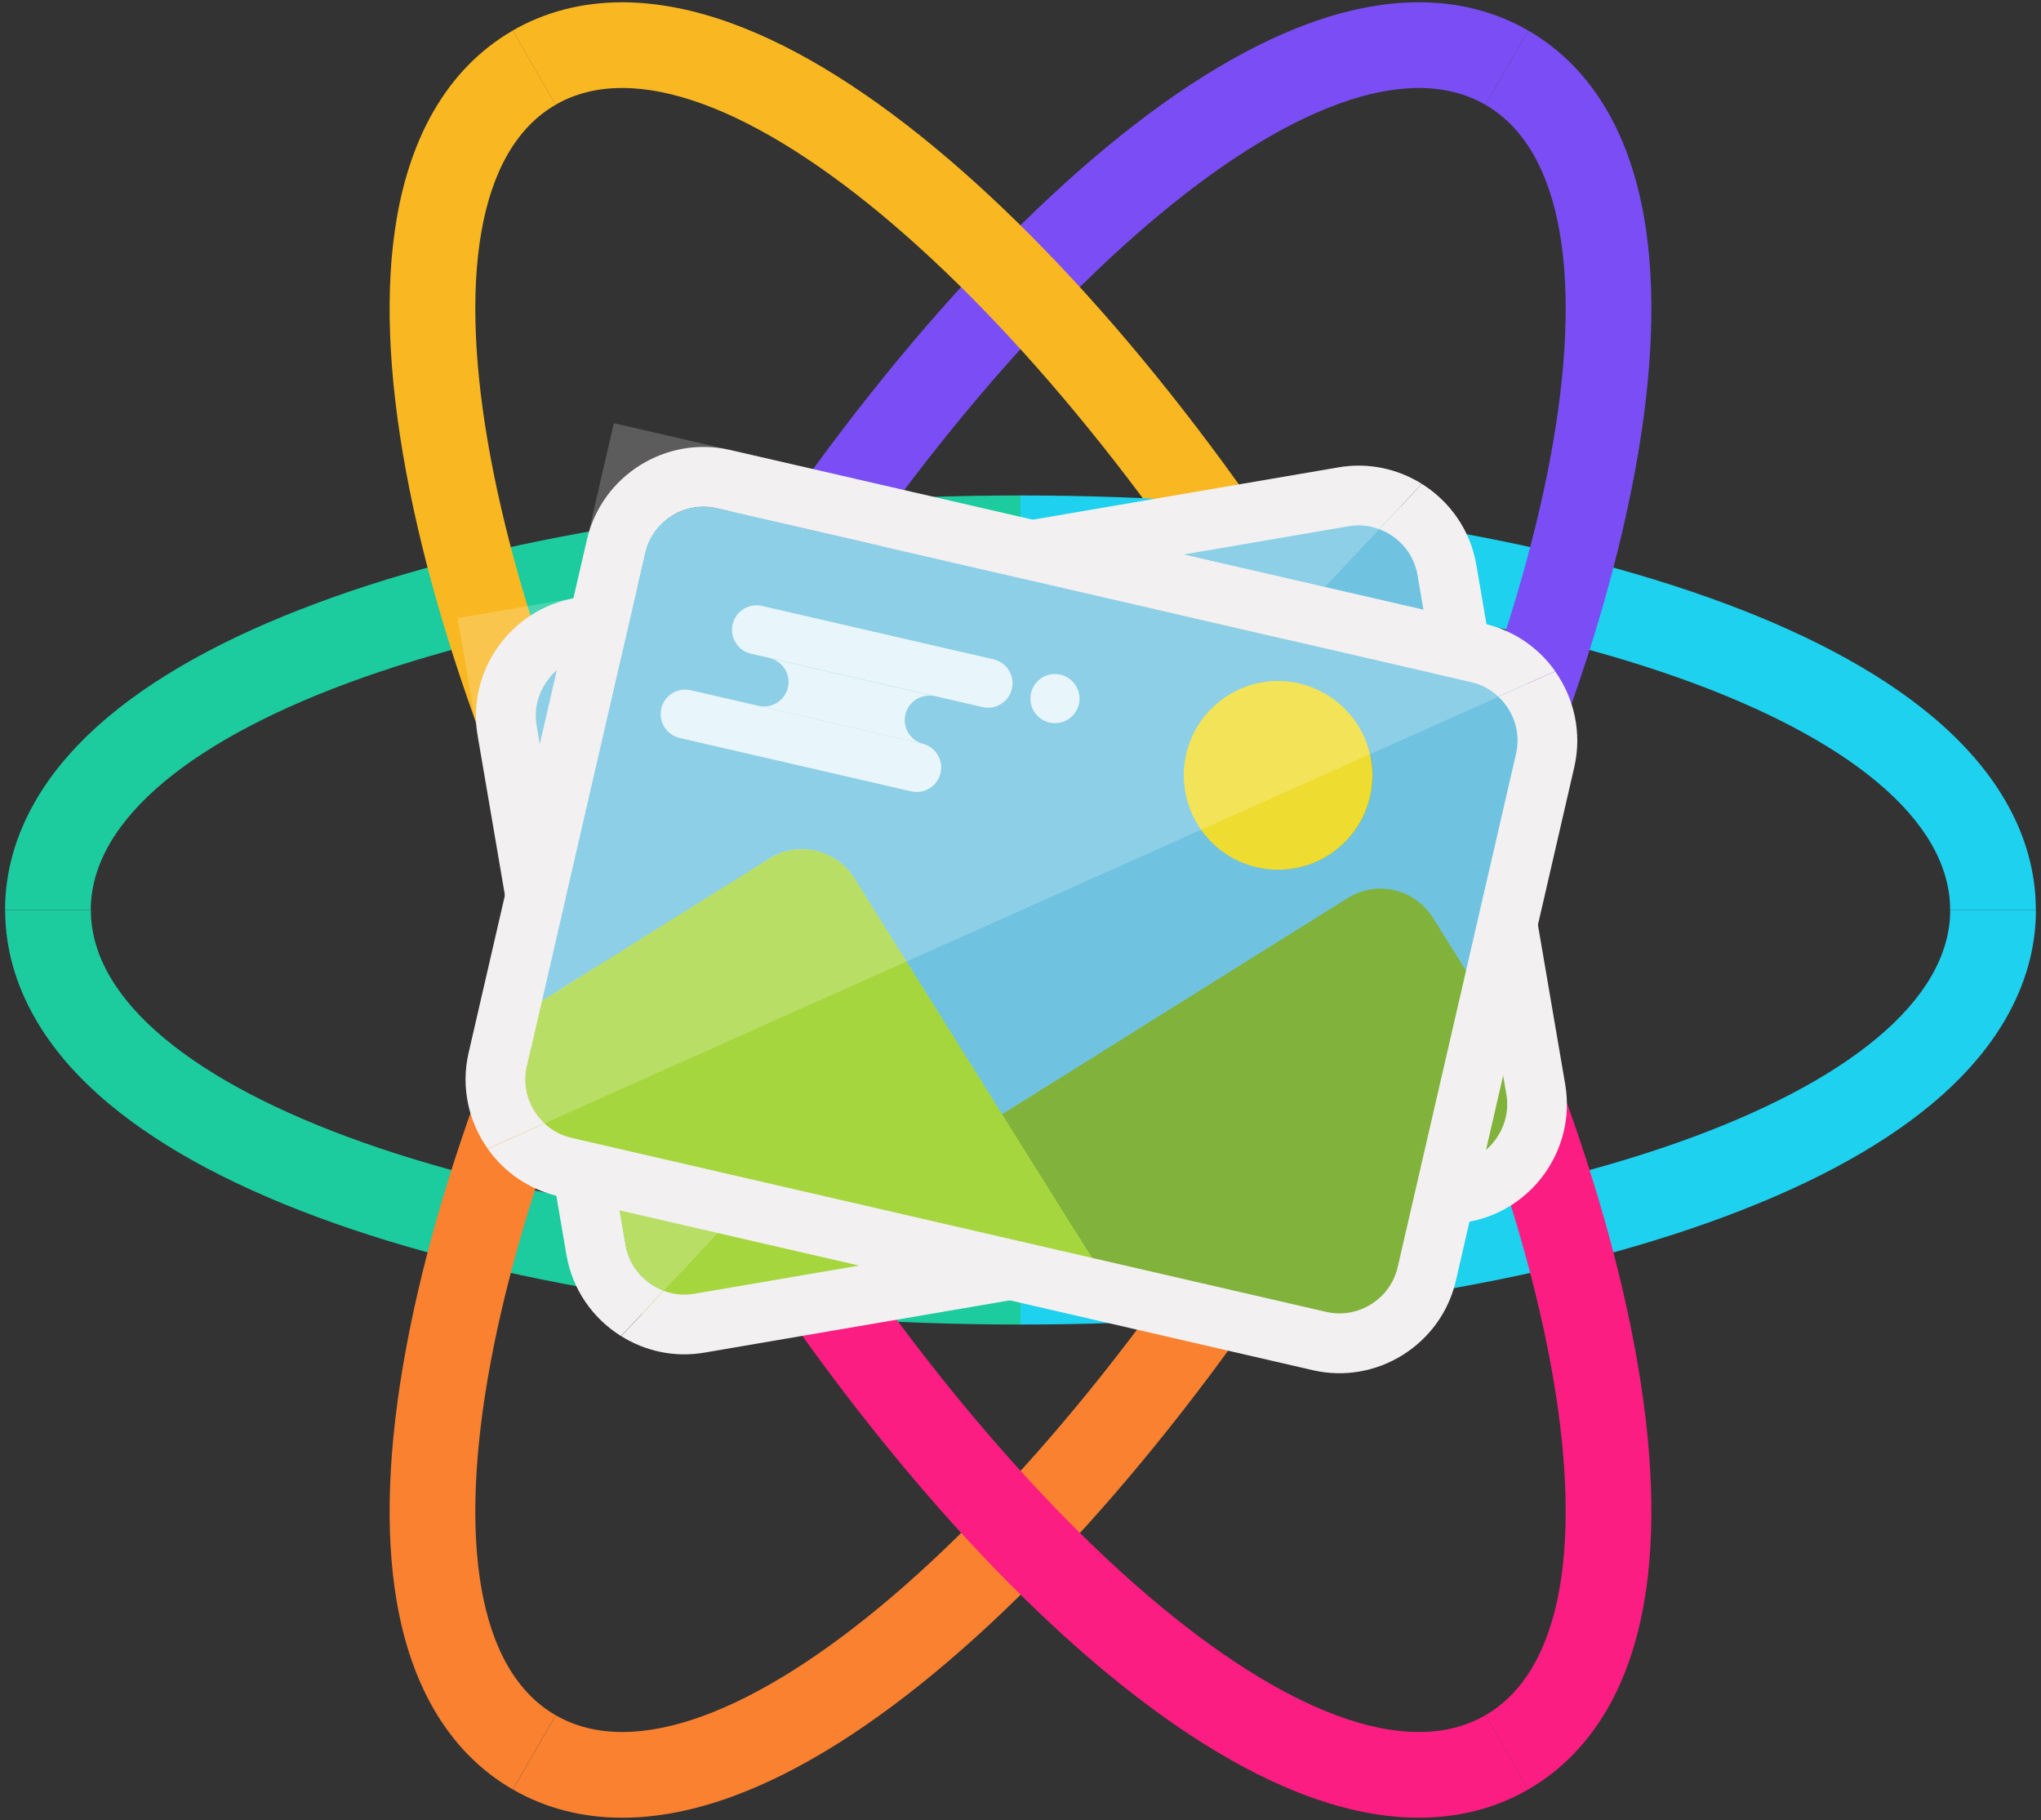 <?xml version="1.0" encoding="utf-8"?>
<!-- Generator: Adobe Illustrator 23.0.0, SVG Export Plug-In . SVG Version: 6.00 Build 0)  -->
<svg version="1.1" id="Layer_1" xmlns="http://www.w3.org/2000/svg" xmlns:xlink="http://www.w3.org/1999/xlink" x="0px" y="0px"
	 viewBox="0 0 2500 2229" style="enable-background:new 0 0 2500 2229;" xml:space="preserve">
<rect x="0" y="0" width="2500" height="2229" fill="#333333" stroke="none"/>
<style type="text/css">
	.st0{fill:#1CCB9E;}
	.st1{fill:#7A4EF4;}
	.st2{fill:#F9B721;}
	.st3{fill:#1DD1EF;}
	.st4{fill:#F98130;}
	.st5{fill:#FC1D82;}
	.st6{fill:none;}
	.st7{fill:#70C3E0;}
	.st8{opacity:0.8;}
	.st9{fill:#FFFFFF;}
	.st10{fill:#F2F0F0;}
	.st11{fill:#81B23B;}
	.st12{fill:#A6D63E;}
	.st13{fill:#EFDC30;}
	.st14{opacity:0.2;fill:#FFFFFF;}
</style>
<g>
	<title>Slice 1</title>
</g>
<g id="Layer_3">
	<g>
		<g>
			<path class="st0" d="M1250,711.8v-105c-158.9,0-313.3,11-458.8,32.8c-142.2,21.3-270.6,51.9-381.4,91.2
				C293.4,772,200.4,821.2,133.4,877.2c-38.5,32.2-68.8,67-89.9,103.6c-24.7,42.7-37.3,87.7-37.3,133.7h105
				C111.3,892.1,621.1,711.8,1250,711.8z"/>
		</g>
		<path class="st0" d="M133.4,1351.8c67,56,160,105.3,276.4,146.4c110.9,39.2,239.2,69.9,381.4,91.2
			c145.5,21.8,299.9,32.8,458.8,32.8v-105c-628.9,0-1138.7-180.3-1138.7-402.7H6.3c0,46,12.5,91,37.3,133.7
			C64.6,1284.8,94.9,1319.6,133.4,1351.8z"/>
	</g>
	<g>
		<path class="st1" d="M1819.4,128.3l52.5-90.9c-39.9-23-85.1-34.7-134.5-34.6c-42.2,0-87.5,8.8-134.6,26.1
			c-82,30-171.2,85.9-265,166.1c-89.4,76.4-180.1,172.2-269.7,284.8C976.5,594.9,889.8,723,810.3,860.7l90.9,52.5
			C1215.7,368.5,1626.8,17.1,1819.4,128.3z"/>
		<path class="st2" d="M1598.7,913.2l90.9-52.5c-79.5-137.6-166.2-265.8-257.8-380.9c-89.5-112.5-180.3-208.3-269.7-284.8
			c-93.9-80.2-183-136.1-265-166.1C850,11.6,804.7,2.9,762.5,2.8c-49.4,0-94.6,11.6-134.5,34.6l52.5,90.9
			C873.2,17.1,1284.3,368.5,1598.7,913.2z"/>
		<path class="st3" d="M2388.7,1114.5h105c0-46-12.5-91-37.3-133.7c-21.1-36.5-51.4-71.4-89.9-103.6c-67-56-160-105.3-276.4-146.4
			c-110.9-39.2-239.2-69.9-381.4-91.2c-145.5-21.8-299.9-32.8-458.8-32.8v105C1878.9,711.8,2388.7,892.1,2388.7,1114.5z"/>
		<path class="st2" d="M486.2,266.1c-15,86-11.2,191.2,11.4,312.6c21.5,115.6,59.1,242.1,111.8,375.9
			c53.9,136.9,121.5,276.1,201,413.7l90.9-52.5C586.8,771.2,488,239.5,680.6,128.3l-52.5-90.9c-39.9,23-72.6,56.4-97.2,99.1
			C509.9,173.1,494.8,216.7,486.2,266.1z"/>
	</g>
	<g>
		<path class="st4" d="M901.3,913.2l-90.9-52.5c-79.5,137.6-147.1,276.8-201,413.7c-52.7,133.8-90.3,260.3-111.8,375.9
			c-22.6,121.4-26.4,226.6-11.4,312.6c8.6,49.5,23.7,93.1,44.7,129.6c24.6,42.8,57.3,76.1,97.2,99.1l52.5-90.9
			C488,1989.5,586.8,1457.8,901.3,913.2z"/>
		<path class="st4" d="M897.2,2200.2c82-30,171.2-85.9,265-166.1c89.4-76.4,180.1-172.2,269.7-284.8
			c91.6-115.1,178.3-243.3,257.8-380.9l-90.9-52.5c-314.5,544.7-725.5,896-918.1,784.8l-52.5,90.9c39.9,23,85.1,34.7,134.5,34.6
			C804.8,2226.2,850.1,2217.4,897.2,2200.2z"/>
	</g>
	<path class="st3" d="M1250,1517.2v105c158.9,0,313.3-11,458.8-32.8c142.2-21.3,270.5-51.9,381.4-91.2
		c116.4-41.2,209.4-90.4,276.4-146.4c38.5-32.2,68.8-67,89.9-103.6c24.7-42.7,37.3-87.7,37.3-133.7h-105
		C2388.7,1336.9,1878.9,1517.2,1250,1517.2z"/>
	<path class="st5" d="M901.3,1315.8l-90.9,52.5c79.5,137.6,166.2,265.8,257.8,380.9c89.5,112.5,180.3,208.3,269.7,284.8
		c93.9,80.2,183,136.1,265,166.1c47.1,17.3,92.4,26,134.6,26.1c49.4,0,94.6-11.6,134.5-34.6l-52.5-90.9
		C1626.8,2211.9,1215.7,1860.5,901.3,1315.8z"/>
	<path class="st5" d="M1819.4,2100.7l52.5,90.9c39.9-23,72.6-56.4,97.2-99.1c21.1-36.6,36.1-80.2,44.7-129.6
		c15-86,11.2-191.2-11.4-312.6c-21.5-115.6-59.1-242.1-111.8-375.9c-53.9-136.9-121.5-276.1-201-413.7l-90.9,52.5
		C1913.2,1457.8,2012,1989.5,1819.4,2100.7z"/>
	<path class="st1" d="M1598.7,1315.8l90.9,52.5c79.5-137.6,147.1-276.8,201-413.7c52.7-133.8,90.3-260.3,111.8-375.9
		c22.6-121.4,26.4-226.6,11.4-312.6c-8.6-49.5-23.7-93.1-44.7-129.6c-24.6-42.8-57.3-76.1-97.2-99.1l-52.5,90.9
		C2012,239.5,1913.2,771.2,1598.7,1315.8z"/>
</g>
<g>
	<path class="st6" d="M850.4,1584.4l935-160c19.1-3.3,35.8-13.9,47.1-29.9c11.3-16,15.8-35.3,12.5-54.4l-108.8-636
		c-3.3-19.1-13.9-35.8-29.9-47.1c-5.3-3.8-11-6.7-16.9-9l-876.6,932.8C824.8,1585.3,837.6,1586.6,850.4,1584.4z"/>
	<path class="st7" d="M1727.5,627.1c-3.8-2.7-7.6-5.1-11.6-7.2l-26.4,28.1c-11.9-4.5-24.7-5.7-37.5-3.6l-935,160
		c-19.1,3.3-35.8,13.9-47.1,29.9c-11.3,16-15.8,35.3-12.5,54.4l94.9,554.9l189.7-268c24.1-34.1,71.3-42.2,105.4-18l278.4,197
		l288.6-407.7c24.1-34.1,71.3-42.2,105.4-18l104.9,74.2L1772.3,698C1767.4,669.3,1751.5,644.1,1727.5,627.1z M1497.3,954.8
		c-62.9,10.8-122.6-31.5-133.4-94.4c-10.8-62.9,31.5-122.6,94.4-133.4s122.6,31.5,133.4,94.4
		C1602.5,884.4,1560.2,944.1,1497.3,954.8z"/>
	<g class="st8">
		<path class="st9" d="M1101.2,844.4l-286.9,49.1c-16.3,2.8-27.3,18.4-24.6,34.7l0,0c2.8,16.3,18.4,27.3,34.7,24.6l286.9-49.1
			c16.3-2.8,27.3-18.4,24.6-34.7l0,0C1133.1,852.7,1117.5,841.6,1101.2,844.4z"/>
		<path class="st9" d="M1060.4,973.4l-286.9,49.1c-16.3,2.8-27.3,18.4-24.6,34.7l0,0c2.8,16.3,18.4,27.3,34.7,24.6l286.9-49.1
			c16.3-2.8,27.3-18.4,24.6-34.7l0,0C1092.3,981.6,1076.7,970.6,1060.4,973.4z"/>
		<path class="st9" d="M857.6,1008.1l204.7-35c-16.3,2.8-31.9-8.3-34.7-24.6v0c-2.8-16.3,8.3-31.9,24.6-34.7l-204.7,35
			c16.3-2.8,31.9,8.3,34.7,24.6v0C885,989.7,873.9,1005.3,857.6,1008.1z"/>
		<circle class="st9" cx="1189.2" cy="859.9" r="30.1"/>
	</g>
	<polygon class="st10" points="1639.6,572.4 704.6,732.3 704.6,732.3 1639.6,572.4 	"/>
	<g>
		<path class="st11" d="M1614.3,946.9l-288.6,407.7l211.2,149.5l254.7-43.6c28.7-4.9,53.9-20.8,70.8-44.8c17-24,23.6-53,18.7-81.7
			l-56.6-330.9l-104.9-74.2C1685.6,904.8,1638.4,912.8,1614.3,946.9z"/>
		<path class="st12" d="M1047.3,1157.6c-34.1-24.1-81.3-16.1-105.4,18l-189.7,268l13.9,81.1c3.3,19.1,13.9,35.8,29.9,47.1
			c5.3,3.8,11,6.7,16.9,9l-26.4,28.1c21.4,11.6,45.9,15.6,70.1,11.5l395.9-67.7l284.4-48.7l-211.2-149.5L1047.3,1157.6z"/>
		
			<ellipse transform="matrix(0.707 -0.707 0.707 0.707 -161.802 1291.302)" class="st13" cx="1477.8" cy="841" rx="115.5" ry="115.5"/>
		<path class="st14" d="M730,1530.9l-7.7-45l-101.1-591c-4.9-28.7,1.7-57.7,18.7-81.7s42.1-39.9,70.8-44.8l935-160
			c24.2-4.1,48.6-0.1,70.1,11.5l25.7-27.3c-29.4-18.4-65.3-26.5-101.9-20.2l-935.1,160c-79.2,13.6-133,89.5-119.4,168.7l108.8,636
			c7.3,42.6,32.6,77.9,66.8,99.2l25.7-27.3c-4-2.1-7.9-4.6-11.6-7.2C750.8,1584.8,734.9,1559.6,730,1530.9z"/>
		<path class="st7" d="M710.8,768.4c-28.7,4.9-53.9,20.8-70.8,44.8s-23.6,53-18.7,81.7l101.1,591l29.9-42.2l-94.9-554.9
			c-3.3-19.1,1.2-38.4,12.5-54.4c11.3-16,28.1-26.6,47.1-29.9l935-160c12.7-2.2,25.6-0.9,37.5,3.6l26.4-28.1
			c-21.4-11.6-45.9-15.6-70.1-11.5L710.8,768.4z"/>
		<path class="st14" d="M710.8,768.4c-28.7,4.9-53.9,20.8-70.8,44.8s-23.6,53-18.7,81.7l101.1,591l29.9-42.2l-94.9-554.9
			c-3.3-19.1,1.2-38.4,12.5-54.4c11.3-16,28.1-26.6,47.1-29.9l935-160c12.7-2.2,25.6-0.9,37.5,3.6l26.4-28.1
			c-21.4-11.6-45.9-15.6-70.1-11.5L710.8,768.4z"/>
		<path class="st12" d="M796,1571.9c-16-11.3-26.6-28.1-29.9-47.1l-13.9-81.1l-29.9,42.2l7.7,45c4.9,28.7,20.8,53.9,44.8,70.8
			c3.8,2.7,7.6,5.1,11.6,7.2l26.4-28.1C807,1578.7,801.3,1575.7,796,1571.9z"/>
		<path class="st14" d="M796,1571.9c-16-11.3-26.6-28.1-29.9-47.1l-13.9-81.1l-29.9,42.2l7.7,45c4.9,28.7,20.8,53.9,44.8,70.8
			c3.8,2.7,7.6,5.1,11.6,7.2l26.4-28.1C807,1578.7,801.3,1575.7,796,1571.9z"/>
	</g>
	<path class="st14" d="M704.6,732.3L560.5,757l24.7,144.1C571.6,821.8,625.3,745.9,704.6,732.3z"/>
	<path class="st10" d="M1741.6,592.6l-52.1,55.5c5.9,2.2,11.6,5.2,16.9,9c16,11.3,26.6,28.1,29.9,47.1l108.8,636
		c3.3,19.1-1.2,38.4-12.5,54.4c-11.3,16-28.1,26.6-47.1,29.9l-935,160c-12.7,2.2-25.6,0.9-37.5-3.6l-52.1,55.5
		c29.4,18.4,65.3,26.5,101.9,20.2l935-160c79.3-13.6,133-89.5,119.4-168.7l-108.8-636C1801.1,649.2,1775.8,614,1741.6,592.6z"/>
	<path class="st10" d="M796,1571.9c-16-11.3-26.6-28.1-29.9-47.1l-108.8-636c-3.3-19.1,1.2-38.4,12.5-54.4
		c11.3-16,28.1-26.6,47.1-29.9l935-160c12.7-2.2,25.6-0.9,37.5,3.6l52.1-55.5c-29.4-18.4-65.3-26.5-101.9-20.2l-935.1,160
		c-79.2,13.6-133,89.5-119.4,168.7l108.8,636c7.3,42.6,32.6,77.9,66.8,99.2l52.1-55.5C807,1578.7,801.3,1575.7,796,1571.9z"/>
	<path class="st14" d="M716.9,804.5c-19.1,3.3-35.8,13.9-47.1,29.9c-11.3,16-15.8,35.3-12.5,54.4l108.8,636
		c3.3,19.1,13.9,35.8,29.9,47.1c5.3,3.8,11,6.7,16.9,9L1689.5,648c-11.9-4.5-24.7-5.7-37.5-3.6L716.9,804.5z"/>
</g>
<g>
	<path class="st6" d="M700.1,1393.4l924.4,213.1c18.8,4.3,38.4,1,55-9.4c16.6-10.4,28.2-26.5,32.5-45.4l145-628.8
		c4.3-18.8,1-38.4-9.4-55c-3.5-5.5-7.5-10.5-12.2-14.8L666.9,1375.7C676.1,1384.4,687.5,1390.5,700.1,1393.4z"/>
	<path class="st7" d="M1878.6,848.6c-2.4-3.9-5.1-7.6-7.9-11.1l-35.2,15.7c-9.3-8.7-20.6-14.8-33.2-17.7L877.9,622.4
		c-18.8-4.3-38.4-1-55,9.4c-16.6,10.4-28.2,26.5-32.5,45.4l-126.5,548.6l278.4-174.1c35.4-22.1,82.1-11.4,104.2,24l180.8,289.2
		l423.5-264.8c35.4-22.1,82.1-11.4,104.2,24l68.1,108.9l69.6-301.7C1899.2,902.9,1894.2,873.6,1878.6,848.6z M1539.8,1062.2
		c-62.2-14.3-101-76.4-86.6-138.5c14.3-62.2,76.4-101,138.5-86.6c62.2,14.3,101,76.4,86.6,138.5
		C1664,1037.7,1602,1076.5,1539.8,1062.2z"/>
	<g class="st8">
		<path class="st9" d="M1217,807.5l-283.6-65.4c-16.1-3.7-32.3,6.4-36,22.5l0,0c-3.7,16.1,6.4,32.3,22.5,36l283.6,65.4
			c16.1,3.7,32.3-6.4,36-22.5l0,0C1243.2,827.4,1233.1,811.2,1217,807.5z"/>
		<path class="st9" d="M1129.6,910.7L846,845.3c-16.1-3.7-32.3,6.4-36,22.5l0,0c-3.7,16.1,6.4,32.3,22.5,36l283.6,65.4
			c16.1,3.7,32.3-6.4,36-22.5l0,0C1155.9,930.6,1145.7,914.4,1129.6,910.7z"/>
		<path class="st9" d="M929.1,864.5l202.4,46.7c-16.1-3.7-26.3-19.9-22.5-36v0c3.7-16.1,19.9-26.2,36-22.5l-202.4-46.7
			c16.1,3.7,26.3,19.9,22.5,36v0C961.4,858,945.2,868.2,929.1,864.5z"/>
		<circle class="st9" cx="1292.2" cy="855.6" r="30.1"/>
	</g>
	<polygon class="st10" points="1818.7,764.2 894.3,551.1 894.3,551.1 1818.7,764.2 	"/>
	<g>
		<path class="st11" d="M1650.8,1100l-423.5,264.8l137.2,219.4l251.8,58.1c28.4,6.5,57.7,1.6,82.6-14c24.9-15.6,42.2-39.8,48.8-68.2
			l75.4-327.1L1755,1124C1732.8,1088.6,1686.2,1077.8,1650.8,1100z"/>
		<path class="st12" d="M1046.5,1075.6c-22.1-35.4-68.8-46.2-104.2-24l-278.4,174.1l-18.5,80.2c-4.3,18.8-1,38.4,9.4,55
			c3.5,5.5,7.5,10.5,12.2,14.8l-35.2,15.7c15.3,18.9,36.3,32.1,60.2,37.6l391.4,90.2l281.2,64.8l-137.2-219.4L1046.5,1075.6z"/>
		
			<ellipse transform="matrix(0.707 -0.707 0.707 0.707 -212.84 1385.315)" class="st13" cx="1565.8" cy="949.6" rx="115.5" ry="115.5"/>
		<path class="st14" d="M609.7,1297.7l10.3-44.5l134.7-584.2c6.5-28.4,23.9-52.6,48.8-68.2c24.9-15.6,54.3-20.6,82.6-14l924.4,213.1
			c23.9,5.5,44.9,18.7,60.2,37.6l34.2-15.3c-20-28.3-50-49.6-86.2-58L894.3,551.1C816,533,737.1,582.3,719,660.7l-145,628.8
			c-9.7,42.1,0.1,84.4,23.4,117.3l34.2-15.3c-2.8-3.5-5.5-7.2-7.9-11.1C608.1,1355.4,603.1,1326,609.7,1297.7z"/>
		<path class="st7" d="M886.1,586.7c-28.4-6.5-57.7-1.6-82.6,14c-24.9,15.6-42.2,39.8-48.8,68.2L620,1253.1l43.9-27.4l126.5-548.6
			c4.3-18.8,15.9-35,32.5-45.4c16.6-10.4,36.2-13.7,55-9.4l924.4,213.1c12.6,2.9,23.9,9,33.2,17.7l35.2-15.7
			c-15.3-18.9-36.3-32.1-60.2-37.6L886.1,586.7z"/>
		<path class="st14" d="M886.1,586.7c-28.4-6.5-57.7-1.6-82.6,14c-24.9,15.6-42.2,39.8-48.8,68.2L620,1253.1l43.9-27.4l126.5-548.6
			c4.3-18.8,15.9-35,32.5-45.4c16.6-10.4,36.2-13.7,55-9.4l924.4,213.1c12.6,2.9,23.9,9,33.2,17.7l35.2-15.7
			c-15.3-18.9-36.3-32.1-60.2-37.6L886.1,586.7z"/>
		<path class="st12" d="M654.7,1360.9c-10.4-16.6-13.7-36.2-9.4-55l18.5-80.2l-43.9,27.4l-10.3,44.5c-6.5,28.4-1.6,57.7,14,82.6
			c2.4,3.9,5.1,7.6,7.9,11.1l35.2-15.7C662.3,1371.4,658.2,1366.4,654.7,1360.9z"/>
		<path class="st14" d="M654.7,1360.9c-10.4-16.6-13.7-36.2-9.4-55l18.5-80.2l-43.9,27.4l-10.3,44.5c-6.5,28.4-1.6,57.7,14,82.6
			c2.4,3.9,5.1,7.6,7.9,11.1l35.2-15.7C662.3,1371.4,658.2,1366.4,654.7,1360.9z"/>
	</g>
	<path class="st14" d="M894.3,551.1l-142.4-32.8L719,660.7C737.1,582.3,816,533,894.3,551.1z"/>
	<path class="st10" d="M1904.9,822.2l-69.5,31.1c4.6,4.3,8.7,9.3,12.2,14.8c10.4,16.6,13.7,36.2,9.4,55l-145,628.8
		c-4.3,18.8-15.9,35-32.5,45.4c-16.6,10.4-36.2,13.7-55,9.4l-924.4-213.1c-12.6-2.9-23.9-9-33.2-17.7l-69.5,31.1
		c20,28.3,50,49.6,86.2,58l924.4,213.1c78.3,18.1,157.2-31.3,175.3-109.6l145-628.8C1938,897.4,1928.2,855.1,1904.9,822.2z"/>
	<path class="st10" d="M654.7,1360.9c-10.4-16.6-13.7-36.2-9.4-55l145-628.8c4.3-18.8,15.9-35,32.5-45.4c16.6-10.4,36.2-13.7,55-9.4
		l924.4,213.1c12.6,2.9,23.9,9,33.2,17.7l69.5-31.1c-20-28.3-50-49.6-86.2-58L894.3,551.1C816,533,737.1,582.3,719,660.7l-145,628.8
		c-9.7,42.1,0.1,84.4,23.4,117.3l69.5-31.1C662.3,1371.4,658.2,1366.4,654.7,1360.9z"/>
	<path class="st14" d="M877.9,622.4c-18.8-4.3-38.4-1-55,9.4c-16.6,10.4-28.2,26.5-32.5,45.4l-145,628.8c-4.3,18.8-1,38.4,9.4,55
		c3.5,5.5,7.5,10.5,12.2,14.8l1168.6-522.5c-9.3-8.7-20.6-14.8-33.2-17.7L877.9,622.4z"/>
</g>
</svg>
